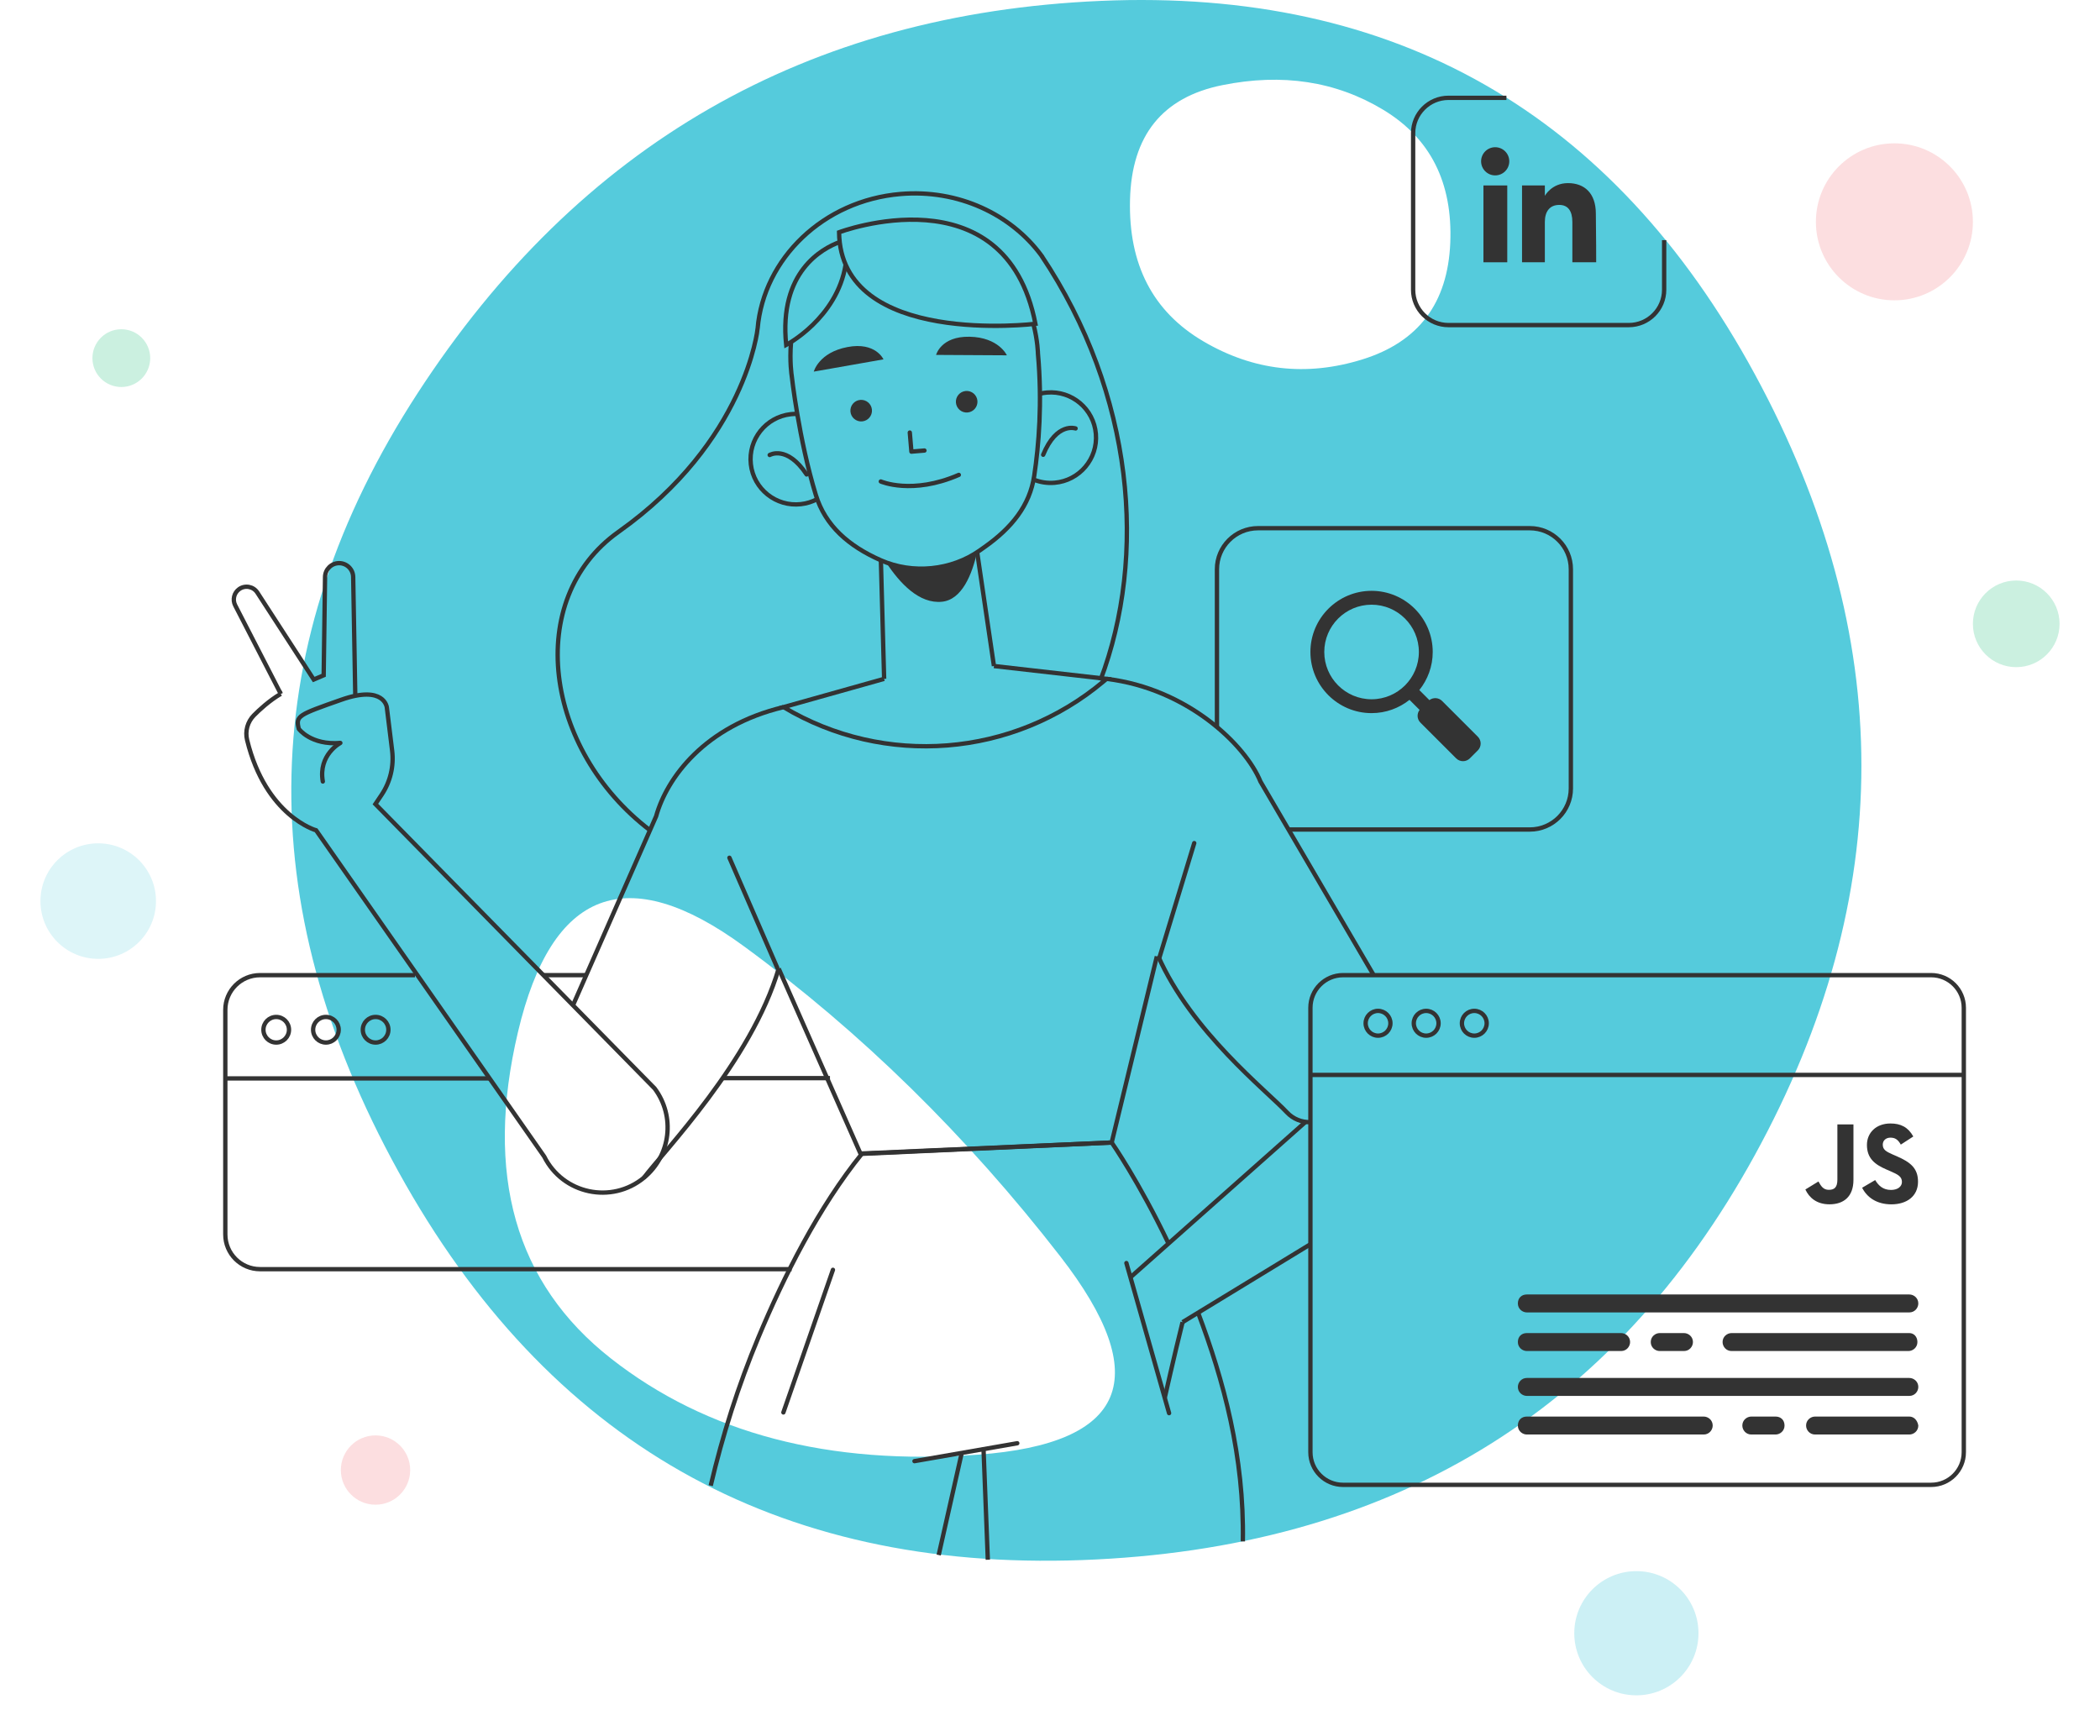 <svg width="727" height="601" viewBox="0 0 727 601" fill="none" xmlns="http://www.w3.org/2000/svg">
<path d="M607.522 399.907C558.352 489.519 480.702 536.274 374.573 540.17C268.443 544.066 189.576 499.26 137.972 405.751C86.368 312.243 88.558 222.387 144.544 136.183C200.53 49.98 279.397 4.687 381.145 0.303C482.893 -4.08 558.352 39.022 607.522 129.608C656.692 220.195 656.692 310.294 607.522 399.907Z" fill="#55CBDC"/>
<path d="M502.07 84.084C501.21 104.952 491.073 118.405 471.658 124.44C452.244 130.476 433.846 128.365 416.465 118.109C399.084 107.852 390.662 91.564 391.199 69.246C391.737 46.927 402.386 33.673 423.148 29.484C443.91 25.294 462.469 28.13 478.826 37.99C495.182 47.85 502.93 63.215 502.07 84.084Z" fill="white"/>
<path d="M367.084 435.048C399.633 477.014 390.121 499.888 338.547 503.673C286.973 507.457 244.625 496.356 211.504 470.368C178.383 444.381 167.656 406.689 179.325 357.292C190.993 307.895 217.066 298.013 257.544 327.648C298.022 357.283 334.536 393.083 367.084 435.048Z" fill="white"/>
<g opacity="0.2" filter="url(#filter0_f_162_1723)">
<path fill-rule="evenodd" clip-rule="evenodd" d="M655.822 103.984C670.832 103.984 683 91.817 683 76.807C683 61.797 670.832 49.629 655.822 49.629C640.812 49.629 628.645 61.797 628.645 76.807C628.645 91.817 640.812 103.984 655.822 103.984Z" fill="#EF5B63"/>
</g>
<g opacity="0.2" filter="url(#filter1_f_162_1723)">
<path fill-rule="evenodd" clip-rule="evenodd" d="M130 521C136.627 521 142 515.627 142 509C142 502.373 136.627 497 130 497C123.373 497 118 502.373 118 509C118 515.627 123.373 521 130 521Z" fill="#EF5B63"/>
</g>
<g opacity="0.3" filter="url(#filter2_f_162_1723)">
<path fill-rule="evenodd" clip-rule="evenodd" d="M566.5 587C578.374 587 588 577.374 588 565.5C588 553.626 578.374 544 566.5 544C554.626 544 545 553.626 545 565.5C545 577.374 554.626 587 566.5 587Z" fill="#55CBDC"/>
</g>
<g opacity="0.3" filter="url(#filter3_f_162_1723)">
<path fill-rule="evenodd" clip-rule="evenodd" d="M698 231C706.284 231 713 224.284 713 216C713 207.716 706.284 201 698 201C689.716 201 683 207.716 683 216C683 224.284 689.716 231 698 231Z" fill="#4FCC97"/>
</g>
<g opacity="0.2" filter="url(#filter4_f_162_1723)">
<path fill-rule="evenodd" clip-rule="evenodd" d="M34 332C45.046 332 54 323.046 54 312C54 300.954 45.046 292 34 292C22.954 292 14 300.954 14 312C14 323.046 22.954 332 34 332Z" fill="#55CBDC"/>
</g>
<g opacity="0.3" filter="url(#filter5_f_162_1723)">
<path fill-rule="evenodd" clip-rule="evenodd" d="M42 134C47.523 134 52 129.523 52 124C52 118.477 47.523 114 42 114C36.477 114 32 118.477 32 124C32 129.523 36.477 134 42 134Z" fill="#4FCC97"/>
</g>
<path d="M340.488 501.752L341.975 540.053M430.262 533.708C430.771 504.29 423.614 477.98 414.768 454.515" stroke="#333333" stroke-width="1.5" stroke-miterlimit="10"/>
<path d="M404.504 430.5C394.251 409.051 384.856 395.591 384.856 395.591L298.449 399.386C283.388 417.994 271.334 441.996 262.546 463.083C255.617 479.711 250.142 496.89 246.044 514.408M324.963 538.435L332.941 503.066" stroke="#333333" stroke-width="1.5" stroke-miterlimit="10"/>
<path d="M316.584 505.916L352.17 499.717" stroke="#333333" stroke-width="1.5" stroke-miterlimit="10" stroke-linecap="round" stroke-linejoin="round"/>
<path d="M288.357 439.669L271.199 489.05" stroke="#333333" stroke-width="1.5" stroke-miterlimit="10" stroke-linecap="round" stroke-linejoin="round"/>
<path d="M269.571 335.36L297.928 399.532L384.857 395.59L400.492 331.149" stroke="#333333" stroke-width="1.5" stroke-miterlimit="10"/>
<path d="M344.096 230.609L383.088 235.05L381.953 236.001C350.693 262.209 306.268 265.756 271.246 244.839L306.079 235.05" stroke="#333333" stroke-width="1.5" stroke-miterlimit="10"/>
<path d="M409.395 457.789L453.734 430.766" stroke="#333333" stroke-width="1.5" stroke-miterlimit="10"/>
<path d="M451.985 388.45L391.432 442.192" stroke="#333333" stroke-width="1.5" stroke-miterlimit="10"/>
<path d="M453.734 388.535C450.694 388.645 447.697 387.469 445.547 385.183C438.308 377.486 412.532 357.292 400.906 330.967" stroke="#333333" stroke-width="1.5" stroke-miterlimit="10"/>
<path d="M383.088 235.05C411.01 238.418 431.174 257.887 436.363 270.616L475.556 337.643" stroke="#333333" stroke-width="1.5" stroke-miterlimit="10"/>
<path d="M401.356 331.639L413.434 291.919" stroke="#333333" stroke-width="1.5" stroke-miterlimit="10" stroke-linecap="round" stroke-linejoin="round"/>
<path d="M409.395 457.789C406.556 469.168 403.222 484.005 403.222 484.005" stroke="#333333" stroke-width="1.5" stroke-miterlimit="10"/>
<path d="M389.948 437.326L404.726 489.297" stroke="#333333" stroke-width="1.5" stroke-miterlimit="10" stroke-linecap="round" stroke-linejoin="round"/>
<path d="M222.907 407.798C229.542 398.884 260.155 367.398 269.573 335.361" stroke="#333333" stroke-width="1.5" stroke-miterlimit="10"/>
<path d="M271.246 244.839C243.893 251.384 230.836 269.399 227.138 282.638L198.36 348.077" stroke="#333333" stroke-width="1.5" stroke-miterlimit="10"/>
<path d="M269.068 335.066L252.52 296.99" stroke="#333333" stroke-width="1.5" stroke-miterlimit="10" stroke-linecap="round" stroke-linejoin="round"/>
<path d="M122.996 240.917L122.269 199.772C122.222 197.11 120.046 194.978 117.384 194.986C114.725 194.993 112.563 197.131 112.527 199.79L112.054 233.818L108.608 235.283L89.093 205.176C87.722 203.061 84.865 202.513 82.808 203.972C81.009 205.249 80.423 207.654 81.432 209.616L97.2 240.246L97.198 240.241C93.208 242.585 89.652 245.893 87.886 247.692C85.689 249.93 84.8 253.167 85.544 256.213C92.005 282.663 109.439 287.494 109.439 287.494L188.392 400.433C194.853 413.414 211.71 417.01 222.906 407.797C232.215 400.137 233.852 386.51 226.622 376.863L129.957 278.406L132.104 275.205C135.118 270.711 136.414 265.282 135.755 259.912L133.918 244.938C133.918 244.938 133.089 237.025 118.127 242.293C103.166 247.561 102.28 247.853 103.447 252.38C103.447 252.38 107.631 258.105 117.825 257.243" stroke="#333333" stroke-width="1.5" stroke-miterlimit="10"/>
<path d="M117.825 257.244C117.825 257.244 110.104 261.331 111.756 270.589" stroke="#333333" stroke-width="1.5" stroke-miterlimit="10" stroke-linecap="round" stroke-linejoin="round"/>
<path d="M282.911 172.809C281.208 173.722 279.307 174.332 277.27 174.562C268.668 175.534 260.907 169.349 259.935 160.747C258.963 152.145 265.148 144.385 273.75 143.413C274.511 143.327 275.265 143.297 276.008 143.319" stroke="#333333" stroke-width="1.5" stroke-miterlimit="10"/>
<path d="M266.458 157.541C266.458 157.541 272.412 153.992 279.243 164.282" stroke="#333333" stroke-width="1.5" stroke-miterlimit="10" stroke-linecap="round" stroke-linejoin="round"/>
<path d="M357.812 166.039C360.041 166.956 362.515 167.37 365.082 167.153C373.708 166.425 380.109 158.841 379.381 150.216C378.652 141.59 371.069 135.189 362.444 135.917C361.611 135.987 360.799 136.122 360.012 136.315" stroke="#333333" stroke-width="1.5" stroke-miterlimit="10"/>
<path d="M372.358 148.347C372.358 148.347 365.824 146.031 361.138 157.457" stroke="#333333" stroke-width="1.5" stroke-miterlimit="10" stroke-linecap="round" stroke-linejoin="round"/>
<path d="M380.926 235.613C397.266 192.466 392.628 136.492 360.521 88.468L360.523 88.466C349.987 74.17 331.713 65.483 311.756 67.168C285.015 69.426 264.377 89.536 262.276 113.76H262.279C262.279 113.76 258.385 152.761 214.131 184.143C181.227 207.477 188.367 259.577 225.082 287.514" stroke="#333333" stroke-width="1.5" stroke-miterlimit="10"/>
<path d="M344.095 230.609L338.27 191.104" stroke="#333333" stroke-width="1.5" stroke-miterlimit="10"/>
<path d="M304.954 194.005L306.078 235.051" stroke="#333333" stroke-width="1.5" stroke-miterlimit="10"/>
<path d="M306.764 194.736C311.508 201.987 318.263 209.162 326.114 208.348C333.03 207.63 336.522 198.901 338.27 191.103C338.27 191.103 330.853 195.632 322.25 196.902C316.834 197.701 306.764 194.736 306.764 194.736Z" fill="#333333"/>
<path d="M357.761 112.188C359.274 118.106 359.331 122.499 359.331 122.499C360.842 139.388 359.628 154.189 358.037 164.758C356.481 175.105 350.182 182.804 340.895 189.378L339.203 190.575C329.378 197.531 315.998 198.87 304.953 194.004C293.814 189.096 285.69 182.038 282.431 171.375C276.501 151.982 274.086 130.132 274.086 130.132C274.086 130.132 273.289 125.255 273.838 118.582" stroke="#333333" stroke-width="1.5" stroke-miterlimit="10"/>
<path d="M314.964 149.771L315.522 156.375L320.035 155.994" stroke="#333333" stroke-width="1.5" stroke-miterlimit="10" stroke-linecap="round" stroke-linejoin="round"/>
<path d="M281.719 128.672L305.854 124.426C305.854 124.426 303.144 118.309 293.398 120.161C283.425 122.056 281.719 128.672 281.719 128.672Z" fill="#333333"/>
<path d="M348.57 123.027L324.066 122.887C324.066 122.887 325.711 116.403 335.63 116.594C345.78 116.791 348.57 123.027 348.57 123.027Z" fill="#333333"/>
<path d="M301.856 141.871C302.029 143.926 300.504 145.733 298.448 145.907C296.393 146.081 294.585 144.555 294.412 142.499C294.238 140.444 295.764 138.637 297.82 138.463C299.875 138.289 301.683 139.814 301.856 141.871Z" fill="#333333"/>
<path d="M338.377 138.787C338.55 140.842 337.025 142.649 334.969 142.824C332.914 142.998 331.106 141.471 330.932 139.416C330.759 137.36 332.285 135.553 334.34 135.379C336.396 135.205 338.203 136.73 338.377 138.787Z" fill="#333333"/>
<path d="M304.927 166.708C304.927 166.708 315.74 171.467 331.93 164.428" stroke="#333333" stroke-width="1.5" stroke-miterlimit="10" stroke-linecap="round" stroke-linejoin="round"/>
<path d="M358.454 112.113C358.454 112.113 290.974 120.365 290.477 80.425C290.477 80.425 348.057 58.724 358.454 112.113Z" stroke="#333333" stroke-width="1.5" stroke-miterlimit="10"/>
<path d="M290.69 83.81C284.696 85.999 269.546 94.088 272.169 119.431C272.169 119.431 289.733 110.273 292.746 91.656" stroke="#333333" stroke-width="1.5" stroke-miterlimit="10"/>
<path d="M274.036 439.442H90.026C83.385 439.442 78 434.058 78 427.416V349.671C78 343.028 83.385 337.645 90.026 337.645H143.654" stroke="#333333" stroke-width="1.5" stroke-miterlimit="10"/>
<path d="M188.116 337.643H202.949" stroke="#333333" stroke-width="1.5" stroke-miterlimit="10"/>
<path d="M100.049 356.545C100.049 358.99 98.067 360.972 95.623 360.972C93.178 360.972 91.196 358.99 91.196 356.545C91.196 354.101 93.178 352.119 95.623 352.119C98.067 352.119 100.049 354.1 100.049 356.545Z" stroke="#333333" stroke-width="1.5" stroke-miterlimit="10"/>
<path d="M112.826 360.971C115.27 360.971 117.252 358.99 117.252 356.545C117.252 354.1 115.27 352.118 112.826 352.118C110.381 352.118 108.399 354.1 108.399 356.545C108.399 358.99 110.381 360.971 112.826 360.971Z" stroke="#333333" stroke-width="1.5" stroke-miterlimit="10"/>
<path d="M130.029 360.971C132.474 360.971 134.456 358.99 134.456 356.545C134.456 354.1 132.474 352.118 130.029 352.118C127.584 352.118 125.603 354.1 125.603 356.545C125.603 358.99 127.584 360.971 130.029 360.971Z" stroke="#333333" stroke-width="1.5" stroke-miterlimit="10"/>
<path d="M250.181 373.301H287.329" stroke="#333333" stroke-width="1.5" stroke-miterlimit="10"/>
<path d="M78 373.399L169.38 373.399" stroke="#333333" stroke-width="1.5" stroke-miterlimit="10"/>
<path d="M421.298 251.74V197.105C421.298 189.252 427.663 182.887 435.515 182.887H529.599C537.451 182.887 543.817 189.252 543.817 197.105V272.997C543.817 280.85 537.451 287.215 529.599 287.215H446.069" stroke="#333333" stroke-width="1.5" stroke-miterlimit="10"/>
<path d="M511.607 255.072L499.237 242.702C498.035 241.5 496.156 241.413 494.839 242.414L491.359 238.934C494.254 235.312 495.996 230.731 495.996 225.745C495.996 214.071 486.499 204.573 474.825 204.573C463.15 204.573 453.653 214.071 453.653 225.745C453.653 237.419 463.15 246.917 474.825 246.917C479.787 246.917 484.346 245.189 487.96 242.319L491.447 245.806C490.446 247.122 490.532 249.001 491.735 250.204L504.105 262.573C505.416 263.885 507.543 263.885 508.855 262.573L511.607 259.821C512.919 258.511 512.919 256.383 511.607 255.072ZM458.451 225.746C458.451 216.717 465.796 209.371 474.825 209.371C483.854 209.371 491.2 216.716 491.2 225.746C491.2 234.775 483.855 242.121 474.825 242.121C465.796 242.121 458.451 234.775 458.451 225.746Z" fill="#333333"/>
<path d="M576.113 83.141V100.317C576.113 107.079 570.633 112.559 563.872 112.559H501.453C494.692 112.559 489.211 107.079 489.211 100.318V46.116C489.211 39.355 494.692 33.874 501.453 33.874H521.509" stroke="#333333" stroke-width="1.5" stroke-miterlimit="10"/>
<path d="M521.801 64.215H513.554V90.815H521.801V64.215Z" fill="#333333"/>
<path d="M517.62 60.73C520.315 60.73 522.499 58.546 522.499 55.852C522.499 53.157 520.315 50.973 517.62 50.973C514.926 50.973 512.742 53.157 512.742 55.852C512.742 58.546 514.926 60.73 517.62 60.73Z" fill="#333333"/>
<path d="M552.583 90.814H544.336C544.336 90.814 544.336 80.709 544.336 76.875C544.336 73.042 542.826 70.951 539.806 70.951C536.553 70.951 534.811 73.158 534.811 76.875C534.811 80.941 534.811 90.814 534.811 90.814H526.912V64.214H534.811V67.815C534.811 67.815 537.134 63.402 542.825 63.402C548.517 63.402 552.467 66.887 552.467 73.972C552.583 81.058 552.583 90.814 552.583 90.814Z" fill="#333333"/>
<path d="M668.548 514.121H464.955C458.714 514.121 453.654 509.062 453.654 502.82V348.944C453.654 342.703 458.714 337.643 464.955 337.643H668.548C674.79 337.643 679.849 342.703 679.849 348.944V502.82C679.849 509.062 674.79 514.121 668.548 514.121Z" stroke="#333333" stroke-width="1.5" stroke-miterlimit="10"/>
<path d="M477.062 358.592C479.43 358.592 481.35 356.672 481.35 354.304C481.35 351.936 479.43 350.016 477.062 350.016C474.694 350.016 472.774 351.936 472.774 354.304C472.774 356.672 474.694 358.592 477.062 358.592Z" stroke="#333333" stroke-width="1.5" stroke-miterlimit="10"/>
<path d="M493.725 358.592C496.093 358.592 498.013 356.672 498.013 354.304C498.013 351.936 496.093 350.016 493.725 350.016C491.357 350.016 489.437 351.936 489.437 354.304C489.437 356.672 491.357 358.592 493.725 358.592Z" stroke="#333333" stroke-width="1.5" stroke-miterlimit="10"/>
<path d="M510.389 358.592C512.757 358.592 514.677 356.672 514.677 354.304C514.677 351.936 512.757 350.016 510.389 350.016C508.021 350.016 506.101 351.936 506.101 354.304C506.101 356.672 508.021 358.592 510.389 358.592Z" stroke="#333333" stroke-width="1.5" stroke-miterlimit="10"/>
<path d="M453.654 372.187H679.849" stroke="#333333" stroke-width="1.5" stroke-miterlimit="10"/>
<path fill-rule="evenodd" clip-rule="evenodd" d="M528.578 448.206H660.993C662.547 448.206 664.101 449.449 664.101 451.314C664.101 452.868 662.858 454.422 660.993 454.422H528.578C527.024 454.422 525.47 453.179 525.47 451.314C525.47 449.449 526.713 448.206 528.578 448.206Z" fill="#333333"/>
<path d="M649.171 408.595C650.363 410.563 651.914 412.01 654.656 412.01C656.961 412.01 658.433 410.845 658.433 409.236C658.433 407.308 656.92 406.625 654.384 405.503L652.994 404.9C648.981 403.171 646.315 401.006 646.315 396.428C646.315 392.21 649.493 389 654.459 389C657.995 389 660.537 390.244 662.368 393.502L658.038 396.314C657.085 394.585 656.056 393.904 654.459 393.904C652.83 393.904 651.798 394.949 651.798 396.314C651.798 398.001 652.831 398.684 655.217 399.728L656.607 400.331C661.332 402.379 664 404.468 664 409.164C664 414.226 660.067 417 654.785 417C649.621 417 646.284 414.511 644.652 411.25L649.171 408.595ZM629.527 409.082C630.4 410.649 631.195 411.974 633.105 411.974C634.932 411.974 636.085 411.252 636.085 408.441V389.321H641.646V408.517C641.646 414.34 638.27 416.99 633.342 416.99C628.89 416.99 626.311 414.66 625 411.853L629.527 409.082Z" fill="#333333"/>
<path fill-rule="evenodd" clip-rule="evenodd" d="M660.993 461.572H599.448C597.894 461.572 596.34 462.815 596.34 464.68C596.34 466.234 597.583 467.788 599.448 467.788H660.682C662.236 467.788 663.79 466.545 663.79 464.68C663.79 462.815 662.547 461.572 660.993 461.572Z" fill="#333333"/>
<path fill-rule="evenodd" clip-rule="evenodd" d="M574.582 461.572H582.974C584.528 461.572 586.082 462.815 586.082 464.68C586.082 466.234 584.839 467.788 582.974 467.788H574.582C573.028 467.788 571.474 466.545 571.474 464.68C571.473 462.815 573.027 461.572 574.582 461.572Z" fill="#333333"/>
<path fill-rule="evenodd" clip-rule="evenodd" d="M528.578 461.572H561.216C562.77 461.572 564.324 462.815 564.324 464.68C564.324 466.234 563.081 467.788 561.216 467.788H528.578C527.024 467.788 525.47 466.545 525.47 464.68C525.47 462.815 526.713 461.572 528.578 461.572Z" fill="#333333"/>
<path fill-rule="evenodd" clip-rule="evenodd" d="M528.578 477.113H660.993C662.547 477.113 664.101 478.356 664.101 480.221C664.101 481.775 662.858 483.329 660.993 483.329H528.578C527.024 483.329 525.47 482.086 525.47 480.221C525.47 478.667 526.713 477.113 528.578 477.113Z" fill="#333333"/>
<path fill-rule="evenodd" clip-rule="evenodd" d="M528.578 490.479H589.812C591.366 490.479 592.92 491.722 592.92 493.587C592.92 495.141 591.677 496.695 589.812 496.695H528.578C527.024 496.695 525.47 495.452 525.47 493.587C525.47 491.722 526.713 490.479 528.578 490.479Z" fill="#333333"/>
<path fill-rule="evenodd" clip-rule="evenodd" d="M614.679 490.479H606.287C604.733 490.479 603.178 491.722 603.178 493.587C603.178 495.141 604.422 496.695 606.287 496.695H614.679C616.233 496.695 617.787 495.452 617.787 493.587C617.788 491.722 616.545 490.479 614.679 490.479Z" fill="#333333"/>
<path fill-rule="evenodd" clip-rule="evenodd" d="M660.993 490.479H628.356C626.802 490.479 625.248 491.722 625.248 493.587C625.248 495.141 626.491 496.695 628.356 496.695H660.993C662.547 496.695 664.101 495.452 664.101 493.587C663.791 491.722 662.547 490.479 660.993 490.479Z" fill="#333333"/>
<defs>
<filter id="filter0_f_162_1723" x="614.645" y="35.629" width="82.356" height="82.356" filterUnits="userSpaceOnUse" color-interpolation-filters="sRGB">
<feFlood flood-opacity="0" result="BackgroundImageFix"/>
<feBlend mode="normal" in="SourceGraphic" in2="BackgroundImageFix" result="shape"/>
<feGaussianBlur stdDeviation="7" result="effect1_foregroundBlur_162_1723"/>
</filter>
<filter id="filter1_f_162_1723" x="104" y="483" width="52" height="52" filterUnits="userSpaceOnUse" color-interpolation-filters="sRGB">
<feFlood flood-opacity="0" result="BackgroundImageFix"/>
<feBlend mode="normal" in="SourceGraphic" in2="BackgroundImageFix" result="shape"/>
<feGaussianBlur stdDeviation="7" result="effect1_foregroundBlur_162_1723"/>
</filter>
<filter id="filter2_f_162_1723" x="531" y="530" width="71" height="71" filterUnits="userSpaceOnUse" color-interpolation-filters="sRGB">
<feFlood flood-opacity="0" result="BackgroundImageFix"/>
<feBlend mode="normal" in="SourceGraphic" in2="BackgroundImageFix" result="shape"/>
<feGaussianBlur stdDeviation="7" result="effect1_foregroundBlur_162_1723"/>
</filter>
<filter id="filter3_f_162_1723" x="669" y="187" width="58" height="58" filterUnits="userSpaceOnUse" color-interpolation-filters="sRGB">
<feFlood flood-opacity="0" result="BackgroundImageFix"/>
<feBlend mode="normal" in="SourceGraphic" in2="BackgroundImageFix" result="shape"/>
<feGaussianBlur stdDeviation="7" result="effect1_foregroundBlur_162_1723"/>
</filter>
<filter id="filter4_f_162_1723" x="0" y="278" width="68" height="68" filterUnits="userSpaceOnUse" color-interpolation-filters="sRGB">
<feFlood flood-opacity="0" result="BackgroundImageFix"/>
<feBlend mode="normal" in="SourceGraphic" in2="BackgroundImageFix" result="shape"/>
<feGaussianBlur stdDeviation="7" result="effect1_foregroundBlur_162_1723"/>
</filter>
<filter id="filter5_f_162_1723" x="18" y="100" width="48" height="48" filterUnits="userSpaceOnUse" color-interpolation-filters="sRGB">
<feFlood flood-opacity="0" result="BackgroundImageFix"/>
<feBlend mode="normal" in="SourceGraphic" in2="BackgroundImageFix" result="shape"/>
<feGaussianBlur stdDeviation="7" result="effect1_foregroundBlur_162_1723"/>
</filter>
</defs>
</svg>
